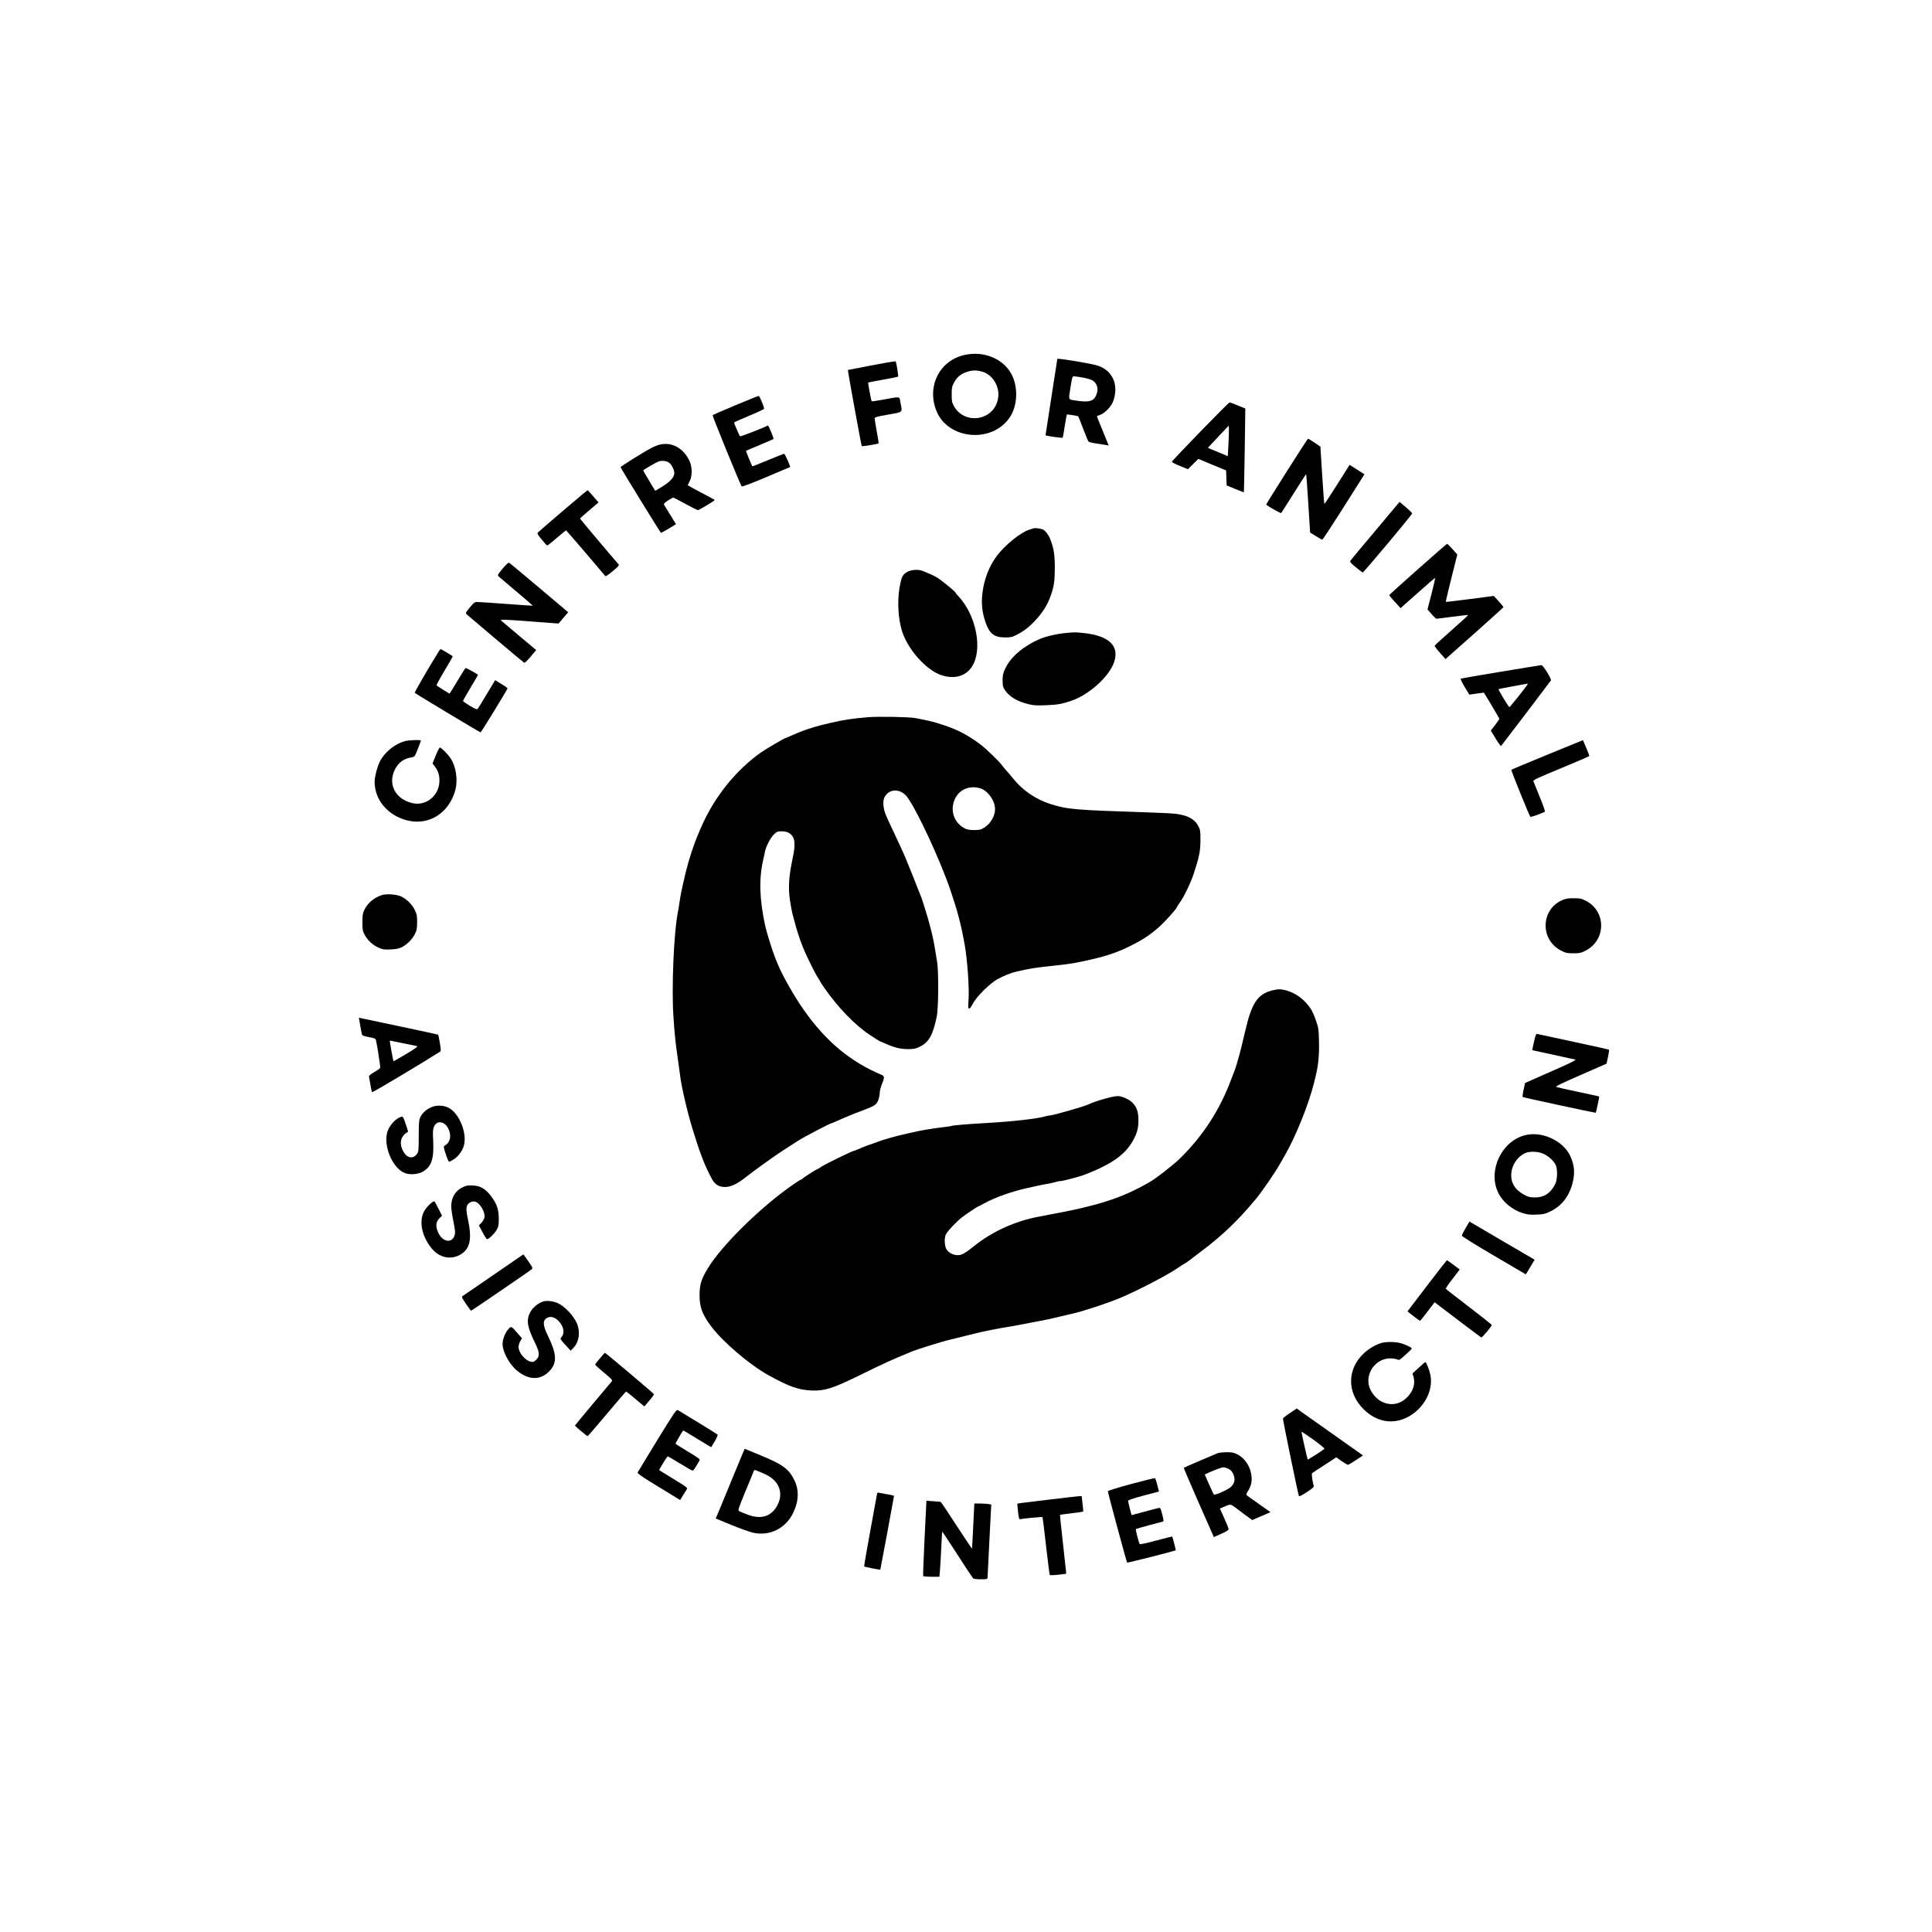 <?xml version="1.0" standalone="no"?>
<!DOCTYPE svg PUBLIC "-//W3C//DTD SVG 20010904//EN"
 "http://www.w3.org/TR/2001/REC-SVG-20010904/DTD/svg10.dtd">
<svg version="1.0" xmlns="http://www.w3.org/2000/svg"
 width="2295pt" height="2295pt" viewBox="0 0 2295 2295"
 preserveAspectRatio="xMidYMid meet">
<g transform="translate(0,2295) scale(0.1,-0.1)"
fill="#000000" stroke="none">
<path d="M11460 18734 c-295 -64 -451 -364 -340 -656 133 -354 673 -401 880
-78 91 141 95 366 10 515 -102 178 -327 268 -550 219z m211 -200 c108 -32 189
-148 189 -269 0 -69 -28 -143 -71 -190 -131 -142 -364 -117 -455 47 -26 48
-29 62 -29 143 0 81 3 95 30 144 35 63 77 98 148 122 65 23 118 24 188 3z"/>
<path d="M12560 18687 c0 -1 -31 -204 -70 -451 -38 -247 -70 -452 -70 -456 0
-8 198 -36 204 -29 2 2 13 64 24 138 12 73 23 135 25 137 3 4 129 -16 135 -21
2 -1 28 -67 58 -146 30 -79 59 -149 65 -155 5 -6 48 -16 96 -23 48 -7 100 -15
115 -18 l28 -5 -70 172 c-39 94 -70 173 -70 175 0 2 15 9 34 15 51 17 122 84
151 145 38 78 45 190 16 265 -35 89 -96 145 -196 178 -64 22 -475 90 -475 79z
m297 -221 c45 -8 95 -22 112 -30 62 -33 84 -99 56 -172 -31 -81 -85 -97 -247
-72 -90 13 -86 3 -63 148 21 133 23 140 43 140 9 0 54 -7 99 -14z"/>
<path d="M10345 18608 c-148 -28 -271 -52 -273 -53 -4 -3 159 -899 165 -905 4
-5 193 26 200 33 2 3 -8 67 -22 142 -14 76 -25 146 -25 155 0 14 28 22 160 45
183 33 170 20 146 145 -14 75 9 71 -199 34 -77 -14 -141 -24 -143 -21 -5 5
-45 219 -41 223 1 1 81 17 177 34 96 17 177 34 179 36 4 4 -15 131 -25 167 -6
21 23 24 -299 -35z"/>
<path d="M8738 18137 c-146 -62 -270 -115 -273 -119 -6 -5 311 -782 344 -845
4 -8 97 27 290 108 156 65 285 120 286 121 6 7 -61 158 -70 158 -5 0 -92 -34
-192 -76 -101 -42 -185 -75 -186 -73 -9 11 -78 181 -75 184 2 1 75 33 163 69
87 37 161 69 163 71 7 6 -59 165 -67 161 -40 -24 -326 -135 -331 -129 -8 9
-70 154 -70 164 0 3 79 39 176 79 97 40 178 78 180 84 5 13 -51 150 -63 153
-4 1 -128 -49 -275 -110z"/>
<path d="M14258 17822 c-185 -191 -337 -351 -338 -357 -1 -5 41 -28 94 -49
l97 -40 62 62 62 61 165 -69 165 -68 3 -89 3 -89 101 -42 c56 -23 103 -41 104
-39 1 1 6 225 10 498 l7 496 -88 36 c-48 21 -92 37 -98 37 -7 0 -163 -157
-349 -348z m335 -144 l-8 -147 -85 36 c-47 19 -100 41 -119 49 l-33 14 123
132 124 131 3 -34 c1 -19 -1 -100 -5 -181z"/>
<path d="M15285 17349 c-136 -214 -246 -392 -244 -393 39 -32 172 -106 178
-100 5 5 72 111 151 237 79 125 144 226 146 224 2 -2 13 -158 25 -348 11 -189
22 -344 22 -345 1 0 32 -19 68 -42 36 -23 70 -42 76 -42 6 0 106 152 224 338
117 185 227 360 245 387 l32 51 -88 56 -88 56 -148 -234 c-81 -129 -149 -232
-152 -229 -3 2 -14 156 -26 342 l-21 337 -70 48 c-38 26 -73 47 -76 47 -4 1
-118 -175 -254 -390z"/>
<path d="M7844 17670 c-23 -5 -65 -20 -94 -35 -89 -45 -381 -227 -378 -235 8
-23 474 -780 480 -780 3 0 45 23 92 51 l86 52 -22 36 c-12 20 -43 70 -68 111
-26 41 -50 80 -53 87 -5 8 13 25 48 48 30 19 59 35 62 35 4 0 69 -34 144 -75
76 -41 143 -75 149 -75 14 0 200 112 200 120 0 3 -72 42 -160 88 -88 46 -160
86 -160 88 0 3 10 24 22 47 34 64 32 173 -4 247 -72 147 -204 220 -344 190z
m102 -215 c30 -19 64 -85 64 -123 0 -57 -61 -118 -191 -191 l-36 -21 -73 121
c-40 66 -71 121 -69 123 33 24 153 93 179 103 41 15 92 10 126 -12z"/>
<path d="M6692 16886 c-155 -133 -290 -249 -299 -258 -15 -16 -12 -22 42 -87
31 -39 61 -71 66 -71 5 0 56 41 113 90 58 50 107 90 110 90 2 0 107 -120 232
-267 125 -148 231 -272 235 -277 4 -4 44 22 88 60 72 59 79 69 67 83 -84 95
-456 536 -456 541 0 3 49 47 110 98 l110 94 -62 71 c-34 40 -64 73 -67 74 -3
1 -133 -108 -289 -241z"/>
<path d="M16340 16648 c-157 -186 -291 -347 -297 -356 -11 -16 -3 -26 62 -80
41 -34 78 -62 83 -62 12 0 587 687 587 701 0 6 -34 39 -75 74 l-75 63 -285
-340z"/>
<path d="M12285 16676 c-5 -2 -30 -9 -55 -17 -102 -30 -291 -182 -390 -314
-90 -121 -150 -274 -170 -442 -15 -121 -3 -232 38 -348 47 -134 103 -177 231
-177 64 0 86 4 131 27 81 41 138 83 200 145 106 108 169 204 210 320 41 116
49 170 50 333 0 162 -12 237 -57 349 -17 44 -56 94 -83 108 -18 9 -91 20 -105
16z"/>
<path d="M16844 16189 c-186 -165 -340 -304 -341 -307 -1 -4 28 -41 66 -81
l68 -75 204 181 c112 100 205 180 207 178 2 -2 -17 -87 -43 -189 l-48 -185 48
-55 c26 -31 53 -56 59 -56 6 1 92 11 191 24 99 13 181 22 183 21 4 -4 -32 -37
-238 -220 -85 -75 -157 -141 -158 -146 -2 -5 26 -43 63 -83 l66 -75 345 306
c189 168 344 308 344 312 0 3 -26 34 -58 69 l-57 63 -283 -37 c-155 -20 -284
-35 -287 -33 -2 3 28 130 66 283 l70 279 -23 26 c-50 58 -92 101 -98 101 -4 0
-159 -135 -346 -301z"/>
<path d="M5970 16195 c-61 -75 -62 -77 -44 -95 11 -9 106 -90 212 -180 106
-89 192 -163 190 -165 -2 -1 -142 8 -313 21 -170 13 -326 23 -345 23 -31 1
-41 -7 -89 -65 -52 -64 -53 -66 -35 -84 26 -24 667 -565 681 -573 6 -4 40 29
76 72 l66 79 -212 178 -212 179 40 3 c22 1 177 -9 345 -22 168 -13 305 -23
305 -23 1 1 27 32 58 68 l57 66 -346 292 c-190 161 -351 294 -358 297 -7 3
-41 -29 -76 -71z"/>
<path d="M10775 16156 c-56 -34 -68 -60 -91 -196 -26 -162 -14 -365 32 -510
67 -211 276 -448 452 -515 156 -58 299 -23 376 93 133 202 55 611 -161 842
-18 19 -33 38 -33 41 0 11 -162 143 -215 176 -44 27 -73 40 -183 84 -46 18
-134 10 -177 -15z"/>
<path d="M12645 15429 c-100 -10 -217 -38 -285 -66 -198 -84 -350 -212 -416
-349 -29 -62 -34 -81 -34 -146 0 -65 4 -81 26 -114 55 -81 149 -137 282 -169
59 -15 98 -17 215 -12 135 6 179 14 292 52 212 72 451 288 509 459 66 193 -59
314 -359 346 -100 11 -116 11 -230 -1z"/>
<path d="M5216 15218 c-115 -183 -295 -493 -289 -498 14 -14 774 -470 782
-470 6 0 309 493 319 521 3 7 -14 19 -110 77 l-36 23 -98 -163 c-53 -90 -102
-169 -109 -177 -11 -11 -26 -5 -94 35 -45 27 -81 53 -81 57 0 5 41 77 90 159
50 83 90 151 88 153 -27 20 -143 83 -148 80 -4 -3 -33 -48 -65 -102 -32 -54
-73 -122 -91 -150 l-34 -53 -75 46 c-41 25 -77 49 -79 53 -3 4 40 83 95 175
56 92 99 169 97 171 -8 7 -139 85 -143 85 -2 0 -11 -10 -19 -22z"/>
<path d="M17830 14971 c-256 -43 -470 -79 -477 -82 -7 -2 10 -40 45 -98 l56
-93 35 6 c20 3 59 9 87 12 l51 6 92 -151 c50 -84 91 -156 91 -160 0 -5 -23
-38 -50 -74 l-51 -65 58 -96 c32 -52 61 -92 64 -88 12 13 585 767 592 779 10
16 -93 183 -113 182 -8 0 -224 -36 -480 -78z m314 -153 c-24 -39 -207 -268
-214 -268 -9 0 -135 209 -129 214 3 3 293 57 342 65 5 0 5 -5 1 -11z"/>
<path d="M10305 14430 c-178 -15 -285 -31 -430 -65 -128 -30 -140 -33 -210
-54 -124 -39 -145 -47 -278 -105 -32 -14 -59 -26 -62 -26 -10 0 -228 -128
-285 -168 -303 -213 -563 -540 -717 -902 -8 -19 -21 -50 -29 -68 -53 -122
-115 -314 -149 -457 -53 -225 -59 -258 -75 -365 -6 -41 -15 -97 -21 -125 -45
-242 -72 -875 -50 -1210 13 -207 24 -312 53 -515 11 -80 23 -161 25 -180 14
-135 88 -453 154 -665 71 -227 86 -269 139 -400 27 -65 86 -184 104 -208 35
-47 77 -67 141 -67 69 0 144 37 253 123 37 30 123 94 192 143 195 139 156 113
415 280 76 49 391 214 409 214 3 0 31 12 63 26 102 46 171 75 313 128 134 51
154 65 174 122 9 26 16 61 16 78 0 31 13 78 36 134 21 50 18 71 -13 84 -366
152 -659 395 -919 763 -115 162 -262 420 -314 550 -4 11 -15 36 -23 55 -37 89
-108 315 -128 405 -68 319 -75 551 -23 782 9 37 19 85 23 106 13 59 66 159
106 197 32 31 41 35 93 35 68 0 112 -26 138 -81 17 -36 15 -122 -5 -214 -51
-238 -60 -367 -37 -525 9 -60 22 -128 27 -150 6 -22 15 -56 20 -75 30 -119 72
-249 110 -340 44 -108 147 -315 180 -362 11 -14 19 -29 19 -32 0 -3 21 -36 47
-74 165 -238 368 -448 546 -566 63 -42 118 -76 121 -76 3 0 29 -11 58 -24 107
-49 180 -67 268 -68 73 -1 93 3 142 26 111 53 159 137 206 361 20 98 23 539 4
648 -6 37 -17 100 -23 140 -11 75 -32 174 -50 242 -6 22 -15 58 -21 80 -6 22
-14 51 -18 65 -5 14 -20 66 -35 115 -15 50 -31 99 -35 110 -43 112 -179 452
-198 495 -13 30 -31 71 -40 90 -8 19 -44 96 -79 170 -35 74 -68 144 -73 155
-5 11 -20 46 -34 77 -35 79 -43 172 -19 218 55 106 193 106 271 0 118 -160
391 -749 512 -1104 86 -254 127 -410 169 -646 33 -187 56 -516 46 -662 -6 -84
-4 -98 8 -98 9 0 28 26 44 58 39 79 195 235 289 289 71 40 166 78 234 93 170
38 213 45 450 70 185 19 266 33 468 81 169 40 287 82 424 150 151 74 239 133
343 225 74 65 215 222 215 238 0 3 15 27 34 53 50 70 130 235 164 338 68 206
82 276 82 409 0 103 -2 119 -26 164 -42 81 -120 124 -259 144 -33 5 -188 13
-345 18 -864 28 -945 35 -1145 97 -175 54 -333 161 -445 299 -30 37 -68 82
-83 98 -16 17 -41 47 -55 66 -37 50 -187 195 -252 244 -150 113 -273 178 -450
236 -107 35 -171 51 -325 80 -77 14 -440 21 -570 10z m1332 -842 c94 -25 183
-147 183 -250 0 -81 -53 -172 -128 -219 -40 -25 -56 -29 -119 -29 -54 0 -84 5
-113 20 -108 55 -164 174 -136 293 34 147 165 224 313 185z"/>
<path d="M4810 14146 c-116 -31 -236 -127 -293 -233 -33 -61 -67 -189 -67
-249 0 -215 155 -400 385 -459 255 -65 493 81 571 350 36 128 13 290 -57 392
-35 51 -108 123 -124 123 -7 0 -28 -43 -49 -95 l-38 -94 26 -34 c40 -52 56
-101 56 -170 0 -176 -157 -306 -323 -267 -201 48 -293 225 -206 399 42 84 105
130 200 145 35 6 37 9 72 99 21 51 37 96 37 100 0 11 -141 7 -190 -7z"/>
<path d="M18381 13985 c-233 -96 -426 -176 -428 -179 -6 -5 213 -545 226 -559
6 -6 155 47 173 62 4 4 -24 83 -62 175 -38 93 -72 177 -75 186 -5 14 51 40
330 155 184 76 335 141 335 145 0 4 -17 48 -38 98 l-38 90 -423 -173z"/>
<path d="M4535 12317 c-94 -31 -166 -93 -207 -175 -19 -40 -23 -63 -23 -147 0
-92 2 -104 29 -153 37 -66 92 -117 163 -149 47 -22 65 -25 141 -21 65 2 99 9
134 26 62 31 121 89 155 154 24 46 27 65 28 143 0 79 -4 97 -28 146 -32 66
-100 132 -164 161 -57 25 -174 33 -228 15z"/>
<path d="M18550 12254 c-250 -116 -254 -470 -6 -596 54 -28 70 -32 146 -32 76
0 92 4 146 32 243 124 246 465 5 590 -57 29 -71 32 -149 32 -72 0 -96 -5 -142
-26z"/>
<path d="M15113 11185 c-174 -43 -246 -151 -323 -490 -18 -77 -37 -156 -42
-175 -5 -19 -14 -53 -19 -75 -13 -53 -49 -175 -59 -200 -5 -11 -25 -65 -46
-120 -134 -359 -332 -665 -604 -933 -81 -80 -288 -241 -372 -289 -229 -131
-427 -210 -713 -282 -100 -26 -135 -33 -275 -62 -69 -14 -249 -49 -305 -59
-281 -49 -561 -174 -775 -345 -119 -95 -154 -115 -204 -115 -51 0 -106 28
-131 67 -25 37 -30 130 -11 175 17 39 121 151 196 210 46 36 185 128 193 128
3 0 31 15 64 33 124 71 350 150 528 187 33 7 74 16 90 20 17 4 73 16 125 25
52 9 105 21 118 26 13 5 34 9 47 9 32 0 231 53 300 80 313 122 473 236 563
401 51 91 65 145 65 244 0 95 -18 149 -67 203 -37 40 -127 82 -178 82 -56 0
-272 -61 -348 -99 -49 -24 -421 -131 -457 -131 -9 0 -30 -4 -47 -9 -101 -30
-390 -63 -706 -81 -215 -12 -408 -28 -420 -35 -5 -3 -49 -10 -97 -15 -131 -15
-279 -40 -398 -69 -22 -6 -53 -13 -70 -16 -58 -11 -270 -71 -300 -85 -11 -5
-40 -16 -65 -24 -25 -8 -58 -20 -75 -26 -16 -7 -39 -16 -50 -20 -11 -4 -36
-15 -57 -24 -20 -9 -39 -16 -42 -16 -19 0 -344 -158 -393 -192 -23 -15 -44
-28 -47 -28 -9 0 -171 -104 -174 -112 -2 -5 -8 -8 -13 -8 -5 0 -46 -26 -91
-57 -384 -263 -854 -724 -1023 -1004 -74 -123 -95 -191 -95 -313 0 -145 32
-230 138 -372 142 -188 460 -459 682 -581 249 -137 355 -174 515 -181 153 -5
248 25 570 183 323 158 348 169 630 286 51 21 351 114 415 129 31 7 218 54
320 79 88 23 281 61 405 81 28 4 91 15 140 25 50 10 110 21 135 26 25 5 70 13
100 19 68 12 105 20 250 55 63 15 131 31 150 35 32 7 104 28 220 65 85 26 255
87 315 112 216 90 587 283 708 369 26 19 50 34 53 34 6 0 103 68 114 80 3 3
48 37 100 76 251 188 442 372 647 620 79 96 231 317 288 419 15 28 41 73 57
100 131 226 281 601 348 865 4 19 13 53 18 75 31 125 44 250 40 407 -3 152 -6
169 -36 255 -17 51 -44 112 -59 135 -73 113 -179 192 -298 224 -65 16 -91 16
-162 -1z"/>
<path d="M4280 10763 c9 -54 19 -104 23 -109 3 -6 40 -17 81 -24 53 -9 77 -18
80 -29 13 -45 57 -325 52 -336 -2 -7 -34 -30 -71 -51 -53 -31 -65 -43 -61 -59
2 -11 10 -54 17 -95 6 -41 15 -79 20 -84 5 -6 621 362 807 482 11 7 10 26 -3
103 -9 52 -18 96 -20 98 -3 2 -204 46 -447 97 -244 52 -455 96 -469 99 l-26 6
17 -98z m520 -208 c74 -14 143 -29 154 -32 13 -4 -23 -30 -130 -94 -81 -48
-149 -87 -150 -86 -3 3 -44 228 -44 240 0 5 8 6 18 3 9 -2 78 -17 152 -31z"/>
<path d="M18222 10574 c-12 -53 -21 -98 -20 -99 2 -1 113 -25 248 -54 135 -29
253 -55 264 -58 12 -3 -49 -35 -185 -95 -112 -49 -251 -110 -308 -136 l-105
-47 -17 -80 c-10 -44 -15 -83 -11 -86 9 -7 864 -191 868 -187 4 5 44 191 41
193 -1 1 -112 26 -247 54 -135 29 -253 55 -263 59 -14 6 66 45 289 142 l308
135 17 80 c10 44 15 83 11 86 -4 3 -191 45 -417 93 -225 48 -419 90 -431 93
-18 4 -22 -5 -42 -93z"/>
<path d="M5137 9803 c-63 -24 -112 -64 -140 -116 -20 -39 -22 -55 -23 -230 0
-172 -2 -190 -21 -215 -45 -61 -115 -51 -158 23 -59 99 -38 193 52 240 2 1
-11 43 -28 94 -28 83 -33 91 -53 85 -67 -20 -144 -105 -166 -184 -49 -176 75
-448 223 -489 62 -18 146 -9 199 21 102 57 134 150 124 359 -6 110 -4 144 8
172 40 97 152 62 186 -57 20 -73 -1 -133 -57 -165 -16 -9 -15 -16 12 -100 16
-50 34 -91 40 -91 6 0 32 13 58 30 50 32 101 101 117 160 42 149 -54 386 -183
452 -56 28 -131 32 -190 11z"/>
<path d="M18111 9464 c-277 -74 -438 -421 -315 -680 52 -110 168 -207 297
-246 54 -16 87 -20 161 -16 83 3 102 8 169 41 128 63 218 179 257 333 31 121
23 214 -28 324 -85 182 -342 298 -541 244z m232 -224 c56 -28 110 -77 134
-123 28 -51 25 -179 -5 -237 -55 -105 -130 -154 -237 -154 -62 0 -78 4 -135
35 -108 59 -158 146 -147 257 10 99 75 193 161 233 58 27 164 22 229 -11z"/>
<path d="M5492 8845 c-86 -44 -131 -120 -132 -225 0 -30 12 -111 26 -180 21
-104 24 -131 15 -162 -30 -98 -136 -86 -191 21 -40 79 -35 139 15 185 l26 24
-43 86 c-23 47 -46 86 -49 86 -25 0 -98 -73 -123 -123 -63 -122 -22 -303 99
-445 102 -118 259 -134 373 -37 79 69 95 181 53 379 -24 112 -26 145 -10 180
14 30 59 51 92 42 60 -15 126 -130 111 -192 -4 -16 -20 -43 -36 -60 l-29 -30
43 -82 c24 -45 48 -82 53 -82 21 0 86 62 113 108 24 42 27 56 27 137 -1 109
-24 177 -93 268 -66 86 -125 121 -216 125 -61 3 -78 0 -124 -23z"/>
<path d="M17410 8362 c-25 -42 -45 -83 -45 -91 0 -7 171 -114 380 -236 l380
-223 26 42 c14 22 38 62 52 87 l27 45 -358 209 c-196 115 -370 217 -387 227
l-30 17 -45 -77z"/>
<path d="M5860 7804 c-195 -134 -361 -248 -368 -252 -10 -7 1 -29 43 -90 31
-45 58 -82 61 -82 6 0 707 479 723 495 11 11 4 26 -44 94 -31 44 -57 81 -58
80 -1 0 -162 -110 -357 -245z"/>
<path d="M16979 7713 c-112 -147 -217 -284 -232 -304 l-28 -37 72 -56 c39 -31
74 -56 78 -56 3 1 44 50 89 111 l84 110 36 -28 c21 -15 142 -107 271 -206 129
-98 240 -181 246 -184 12 -4 125 130 125 148 0 5 -122 101 -270 215 -149 113
-273 210 -275 215 -3 4 33 58 80 118 l85 111 -74 55 c-40 30 -75 55 -78 55 -2
0 -97 -120 -209 -267z"/>
<path d="M6454 7490 c-63 -19 -127 -73 -156 -129 -48 -92 -36 -172 53 -353 60
-124 64 -165 19 -210 -26 -25 -36 -29 -63 -24 -69 14 -147 107 -147 176 0 19
9 50 20 68 l21 34 -50 57 c-80 93 -78 92 -117 46 -36 -41 -64 -116 -64 -171 0
-92 81 -242 172 -316 132 -108 263 -116 367 -22 112 101 112 208 -4 444 -61
126 -60 183 4 210 43 17 92 -2 136 -53 56 -65 64 -138 21 -186 -14 -15 -9 -23
49 -86 l64 -70 35 37 c65 68 81 185 40 285 -38 90 -138 198 -220 239 -57 28
-134 38 -180 24z"/>
<path d="M16418 6999 c-61 -14 -150 -64 -208 -116 -209 -188 -215 -471 -13
-672 80 -79 167 -126 263 -141 293 -45 585 254 532 545 -12 61 -49 155 -61
155 -4 0 -39 -31 -79 -68 l-73 -67 12 -40 c25 -88 -8 -183 -90 -257 -134 -121
-331 -74 -420 100 -85 167 45 376 234 376 33 0 70 -6 83 -13 21 -11 29 -7 97
55 41 36 75 70 75 75 0 12 -65 44 -129 63 -58 17 -162 20 -223 5z"/>
<path d="M7126 6814 c-31 -36 -56 -69 -56 -74 0 -5 47 -48 105 -96 92 -76 104
-89 92 -103 -185 -219 -437 -522 -437 -525 0 -7 142 -126 150 -126 4 0 106
119 229 265 122 146 225 265 229 265 4 -1 54 -40 111 -89 l105 -88 59 69 c32
37 57 72 55 77 -3 9 -574 491 -582 491 -3 0 -30 -30 -60 -66z"/>
<path d="M15322 6164 c-45 -30 -82 -59 -82 -65 0 -26 183 -915 190 -922 4 -5
46 17 94 48 63 42 85 61 82 73 -16 55 -28 144 -20 152 5 4 72 49 149 98 l139
91 62 -45 c35 -24 69 -44 76 -44 7 0 50 25 96 56 l83 55 -348 246 c-191 135
-369 261 -394 279 l-45 33 -82 -55z m411 -424 c-22 -20 -195 -131 -199 -128
-4 5 -74 316 -74 330 0 4 63 -38 141 -93 77 -56 137 -105 132 -109z"/>
<path d="M7806 5840 c-125 -204 -229 -376 -232 -383 -3 -8 50 -47 148 -107 84
-51 199 -122 255 -156 l102 -63 32 52 c17 29 38 62 46 73 13 21 8 25 -154 124
-92 56 -170 104 -172 106 -5 4 93 163 101 164 4 0 70 -38 146 -85 77 -47 144
-85 150 -85 5 0 23 21 38 48 15 26 33 56 41 68 13 20 6 25 -132 109 -80 48
-148 91 -150 95 -3 4 57 108 90 158 1 1 56 -30 121 -71 66 -40 140 -86 166
-101 l47 -27 42 71 c24 40 38 75 33 79 -9 9 -437 271 -471 290 -19 9 -38 -19
-247 -359z"/>
<path d="M8718 5433 c-70 -170 -147 -356 -171 -415 l-45 -106 187 -77 c102
-42 220 -84 261 -93 198 -41 384 53 473 239 67 139 71 273 10 393 -65 128
-137 180 -395 287 -105 43 -191 79 -192 79 -1 0 -58 -138 -128 -307z m345 17
c97 -41 157 -93 187 -162 28 -66 24 -142 -13 -214 -71 -140 -198 -179 -364
-113 -42 16 -84 34 -94 39 -15 8 -7 33 75 232 51 123 96 231 99 242 4 10 13
16 20 13 6 -2 47 -19 90 -37z"/>
<path d="M14465 5688 c-28 -10 -396 -168 -403 -174 -2 -1 69 -168 158 -371 90
-202 171 -387 181 -410 l18 -42 88 39 c65 29 88 44 87 57 -1 10 -24 69 -52
130 l-51 113 44 19 c81 36 82 36 138 -6 29 -22 86 -64 127 -95 l75 -55 108 47
109 47 -139 98 c-76 53 -142 101 -146 105 -5 4 2 25 16 46 37 58 50 110 44
175 -10 113 -77 217 -169 263 -43 21 -65 26 -127 25 -42 0 -89 -5 -106 -11z
m119 -182 c39 -16 63 -46 76 -98 12 -43 1 -81 -37 -120 -30 -31 -191 -104
-203 -91 -5 4 -31 60 -59 123 l-50 115 52 24 c74 33 149 60 170 61 10 0 33 -6
51 -14z"/>
<path d="M13438 5322 c-153 -41 -278 -80 -278 -86 0 -18 222 -841 229 -848 4
-5 565 137 578 147 2 1 -38 157 -42 163 -1 1 -87 -20 -190 -48 -104 -28 -192
-47 -196 -43 -10 11 -52 173 -46 179 2 3 72 23 153 45 82 22 156 42 165 44 14
5 13 14 -5 86 -20 77 -22 80 -46 75 -14 -3 -91 -23 -171 -45 l-147 -39 -21 78
c-11 43 -21 84 -21 91 0 10 57 29 184 63 l183 48 -19 77 c-11 42 -23 79 -26
82 -4 3 -132 -28 -284 -69z"/>
<path d="M10420 5214 c0 -5 -36 -202 -80 -438 -44 -237 -77 -432 -75 -434 5
-5 189 -41 192 -38 2 2 163 867 163 876 0 4 -35 12 -77 19 -43 7 -88 15 -100
18 -13 3 -23 1 -23 -3z"/>
<path d="M12452 5135 c-200 -24 -365 -44 -366 -46 -2 -2 1 -46 7 -97 9 -76 13
-91 26 -88 26 7 261 29 265 25 2 -2 21 -156 42 -342 21 -186 41 -342 44 -346
3 -4 48 -3 100 3 l95 11 -2 30 c-1 17 -19 173 -38 348 -20 176 -35 320 -33
322 2 2 64 10 137 19 74 9 136 18 138 20 2 2 -1 41 -7 87 -5 46 -10 87 -10 91
0 10 25 13 -398 -37z"/>
<path d="M10983 4679 c-12 -244 -19 -447 -17 -451 3 -4 47 -8 99 -8 l94 0 5
53 c3 28 10 148 16 266 5 118 11 215 13 217 1 1 81 -119 177 -268 96 -150 181
-277 188 -285 9 -9 40 -13 93 -13 68 0 79 2 80 18 0 9 10 209 22 444 l22 426
-35 6 c-19 3 -65 6 -101 6 l-65 0 -13 -267 c-7 -148 -14 -269 -15 -270 -1 -1
-83 122 -182 273 -98 152 -183 278 -187 281 -5 3 -46 8 -91 10 l-81 6 -22
-444z"/>
</g>
</svg>
